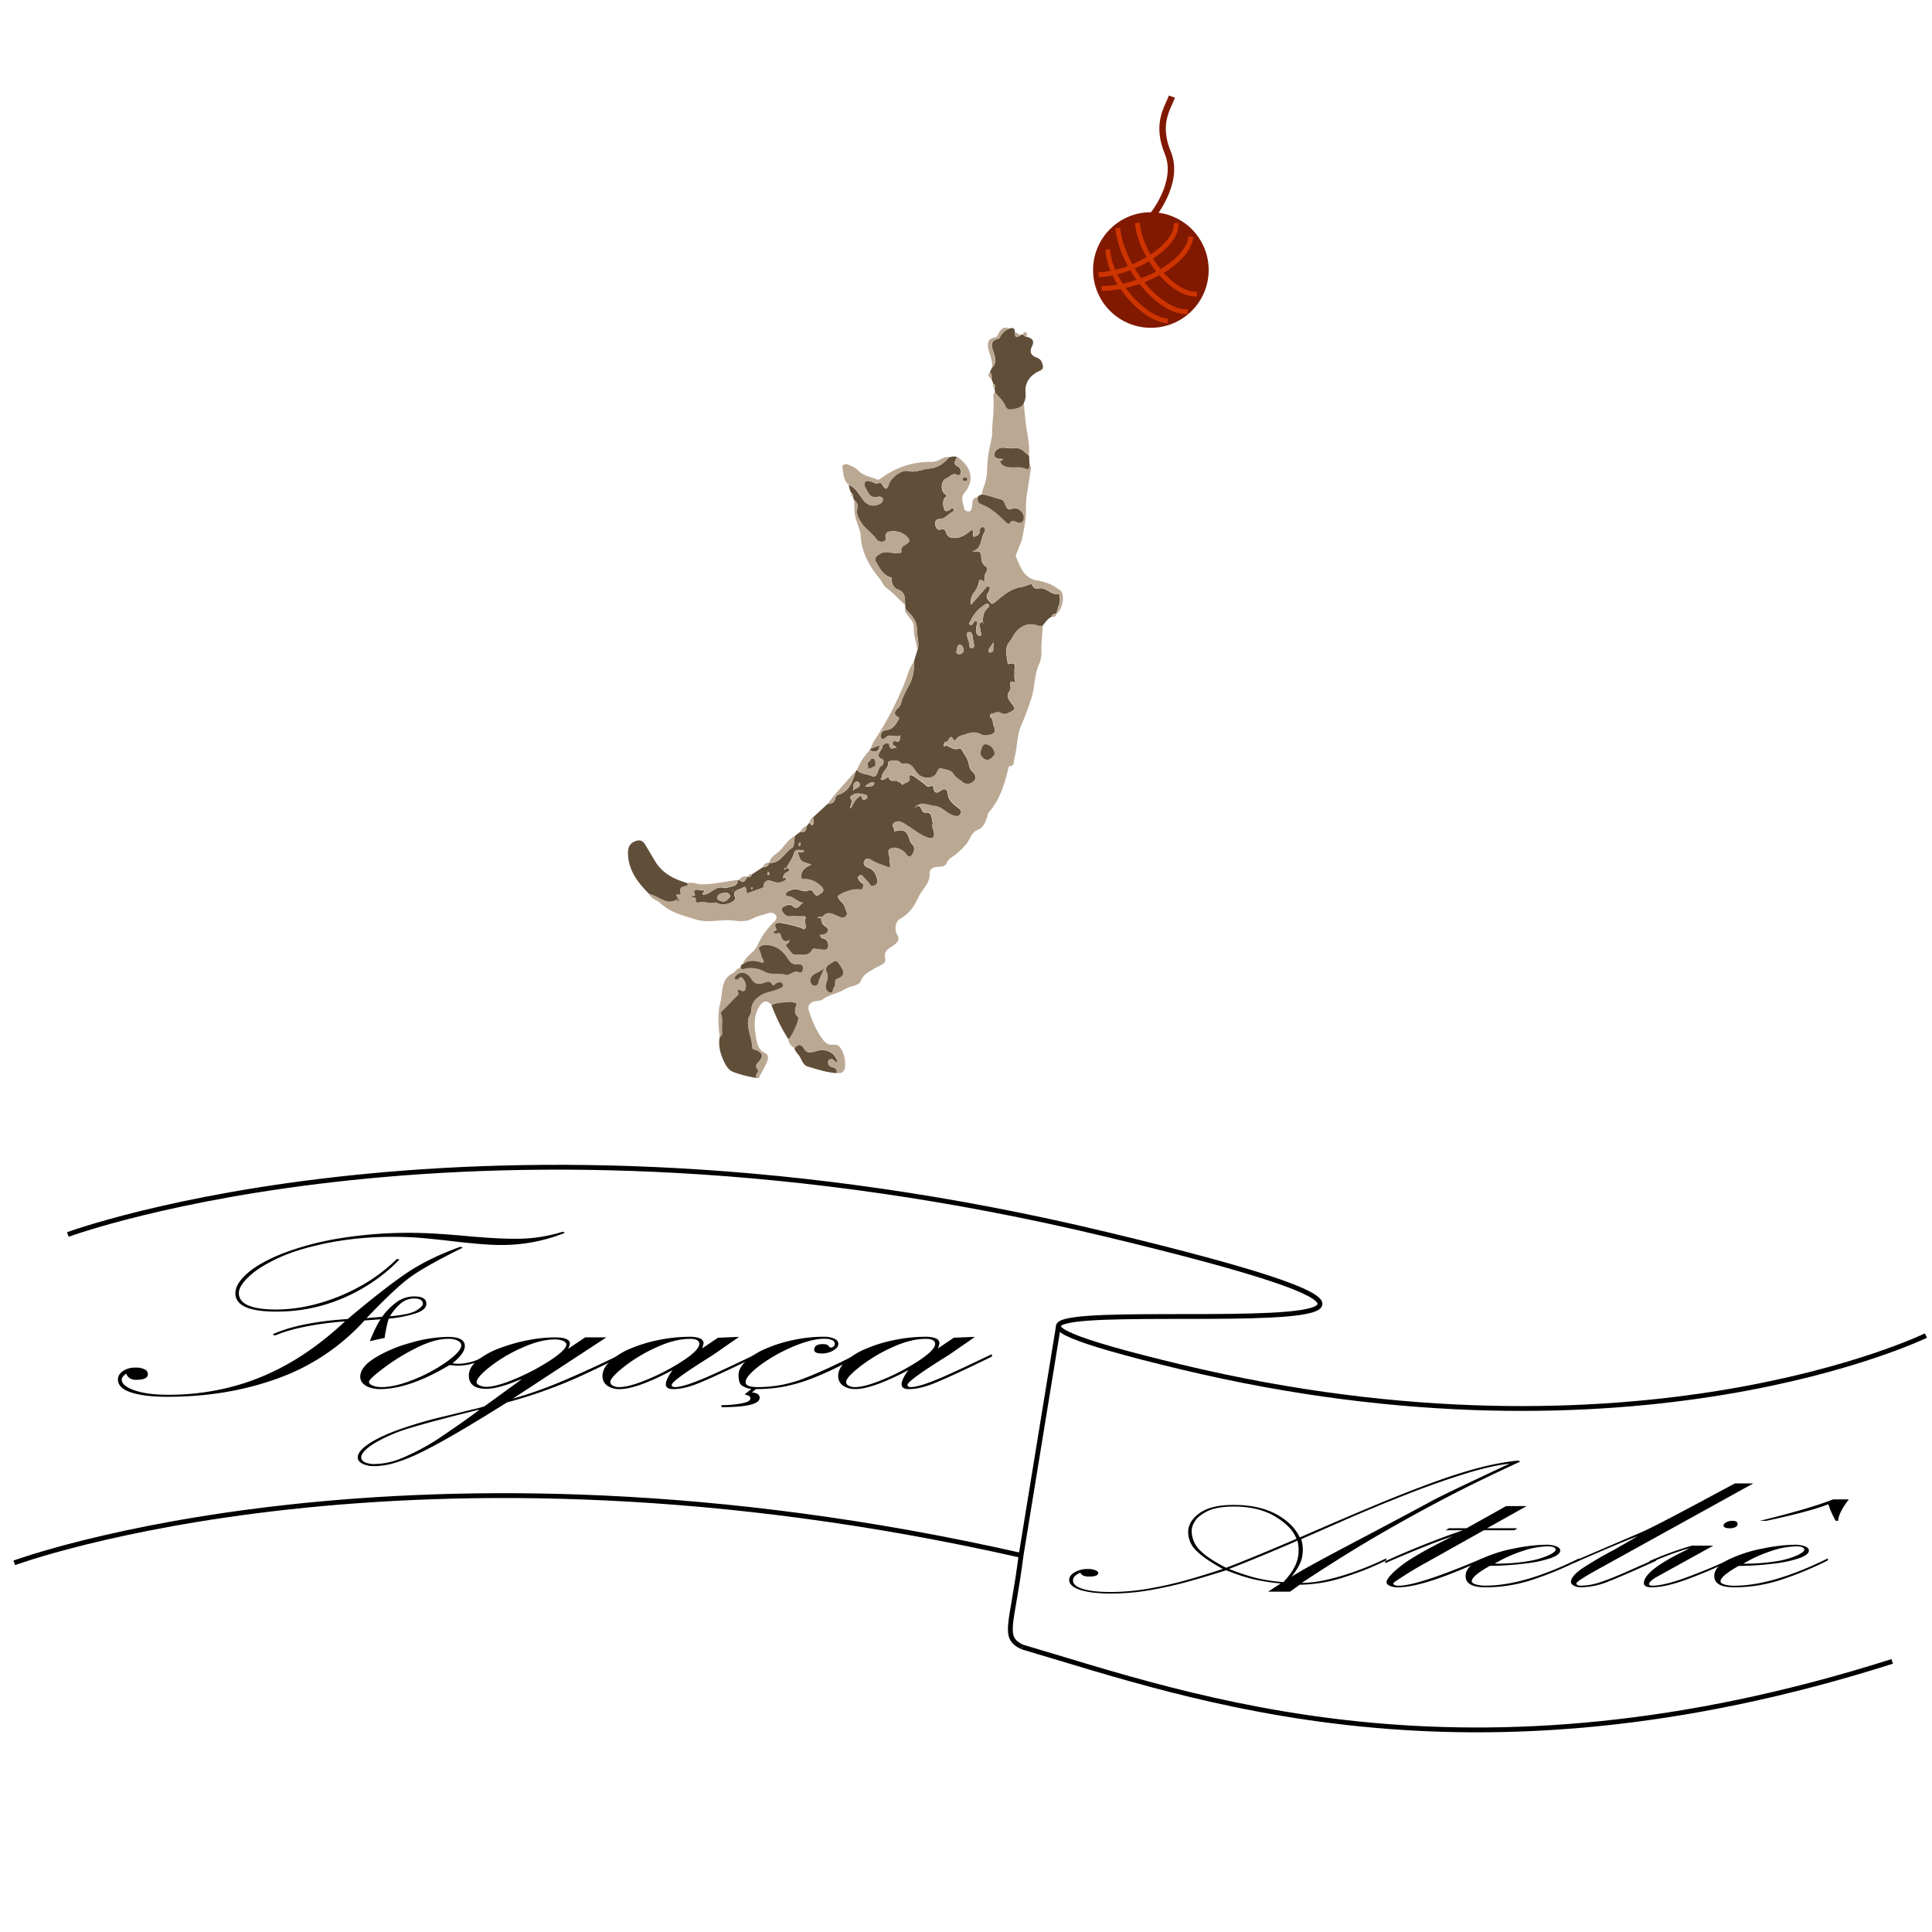 <svg id="Camada_1" data-name="Camada 1" xmlns="http://www.w3.org/2000/svg" viewBox="0 0 1200 1200"><defs><style>.cls-1{fill:#604e38;}.cls-2{fill:#bba893;}.cls-3{fill:#811900;}.cls-4,.cls-5,.cls-6{fill:none;stroke-miterlimit:10;}.cls-4{stroke:#000;}.cls-4,.cls-6{stroke-width:3px;}.cls-5{stroke:#811900;stroke-width:4px;}.cls-6{stroke:#ce3400;}</style></defs><path class="cls-1" d="M505,507.66l9-8.27c2.36-.21,4.42-.73,4.82-3.63a3.16,3.16,0,0,1,2.33-2.26c7.08-2.43,8.45-8.86,10.58-14.78a5.13,5.13,0,0,0,.53-.51c2.26,2.74,5.95,2.43,8.86,3.68,4.91,2.1,3.29-5.12,6.63-6.41.87-.34,1.54-3.33.6-3.73-6-2.51-.14-5.49-.28-8.14-.06-1.08,3.76-3.26,4.22-1.14.91,4.33,3,1.55,4.47,1.89-.42-1.42-2.54-.87-2.3-2.69.09-.75.67-1.72,1.2-1.5,4.44,1.85,2.7-2,3.66-3.47-3,1.93-6.7-1.54-9.32,1.55-.58.68-1.71,1.28-2.58.26s-.47-2,0-3.13c.8-1.72,2.69-1.82,3.88-2.05,3.72-.74,5.07-3.63,6.79-6.26.37-.55.63-1.37-.26-1.75-3.49-1.48-1.55-4.36-.43-5.2,2.35-1.76,2.24-4,3.13-6.21a81.87,81.87,0,0,1,3.77-7.7,25.47,25.47,0,0,0,3.25-15l2.25-7.33c1.5-4.29-.34-8.52-.28-12.6.08-6.35-3.75-9.37-7.15-13.17,0-.76-.11-1.52-.16-2.28-.33-3.82.55-8-4.7-9.75-2.2-.73-3.44-3.15-3.71-5.68,0-.53.05-1.08,0-1.62,0-.07-.36-.11-.55-.17-4.63-1.27-6.52-5.16-8.77-8.86-2-3.23-.37-4.22,2.22-5.81,3.73-2.28,7.37.17,11-.53.9-.17,2.32.46,2.09-.91-.48-2.9,1.68-3.52,3.34-4.67,1.27-.88,2.23-1.94,1-3.47-2.9-3.73-6.91-4.77-11.38-4.24a2.86,2.86,0,0,0-2.76,3.15c.07,1.23.63,2.66-1.16,3.08-1.58.36-3.51,0-4.28-1.16-2.63-4-7-6.39-9.51-10.42-1.82-2.87-3.52-5.66-2.48-9.33.59-2.09-.62-3.71-2.15-5l-.57-1.76a1.77,1.77,0,0,0-.82-2.22c-1.26-1.54-1.46-3.46-1.88-5.3,4.22,1.67,6.2,5.61,8.68,8.93s5.52,4.93,9.69,3.27c1.49-.59,2.94-1.41,2.81-3.2s-2.25-1.76-3-1.59c-5.26,1.2-6.13-2.91-8-6a2.57,2.57,0,0,1,0-3.08c.81-1.22,2-.72,3.06-.53,1.87.33,3.43,2,5.63,1,.83-.38,1.54.37,2,1.18,2.32,4.31,3.3,1.89,4.28-.85,1.4-3.89,8-8.69,11.51-7.75,4.71,1.25,8.8-1.12,13.22-1.48,5-.41,9.2-3,12.37-7.07,1.7-.18,3.41-.95,5.11,0-1.21,2.18-3,4.29.84,6a3.67,3.67,0,0,1,1.37,4c-.33.78-1.31,1.63-2,1.19-3.1-2-4.78,1.22-7,2-3.29,1.14-3.77,7.71-.79,9.66,2,1.33.37,1.65-.12,2.36-1.62,2.35-1,5.19-.24,7.22s3,.68,4.51-.52a.86.86,0,0,1,1.32.54,1.66,1.66,0,0,1-.59,1.44c-2.91,1.23-4.7,4.52-8.29,4.49-2,0-2.75,1.29-2.67,3,.1,2,1.51,4.28,3.2,3.62,3.17-1.23,3.25,1.23,3.95,2.59a4,4,0,0,0,3.76,2.48c4.19.44,7.25-1.39,10.28-3.73.53-.42,1.2-1.13,1.68-1,1.16.22.72,1.29.62,2.07-.31,2.51.86,2.18,2.4,1.31a2.87,2.87,0,0,0,1.78-3c-.07-1.28.83-2.73,2.27-2.23s1.24,2.18.53,3.27c-2.49,3.86-1.09,9.95-7.41,11.74,2.52.33,5.18-1.08,5.48,2.52.22,2.69.27,5.36,3.17,7,.83.47.87,2.2.15,3.14-1.41,1.81-1.24,3.91-1.3,6.59-1.7-1.73-3.08-2.47-3.52.29a14.36,14.36,0,0,1-2.91,6,9.76,9.76,0,0,0-1.86,7.62c3.32-3.77,6.26-7.1,9.19-10.45.47-.54,1-1.13,1.75-.87,1.15.42.61,1.4.42,2.14a6,6,0,0,1-.88,1.89c-2,2.74.56,4.59,1.76,6.14,1.06,1.36,2.68-.46,3.85-1.44,4.6-3.84,9.25-7.71,15.45-8.47,2.33-.29,5.91-2.64,6.44-1.32,1.34,3.37,3.7,2,5.53,2.14,4,.27,6.7,4.24,11,3.66.69-.09.44,1.09.56,1.74.71,3.76-1.43,6.93-2,10.41l0,0a2.37,2.37,0,0,0-3,1.84c-2.52,1.26-4,3.58-5.63,5.69a8,8,0,0,1-2.89,0c-4.64-1.79-8.38-.93-12.28,2.36-2.54,2.15-3.36,5.09-5.31,7.42-3.42,4.07-1.73,8.7-1.21,13.18,0,.38.1,1,.71.77,5.18-1.62,3.33,2.05,3.49,4.45s-.41,4.62.84,7c-3.61-.8-3.64-.8-3.31,2.5a3.42,3.42,0,0,1-.54,2.8c-2.37,2.63-.58,5.2.75,7,3.17,4.32,3.36,4.2-1.68,6.73a4.82,4.82,0,0,1-4.78-.17c-2.08-1.08-4,.57-6,.69a3,3,0,0,0-.42,1.81c2.15,1.33,1.47,3.76,2.31,5.57,1.58,3.36.75,5-2.9,5.7-1.7.33-3.55.5-5-.31-3.28-1.9-6.37-1.3-9.59-.11-2.13.79-4.63.82-5.94,3.21-.2.37-1.4.63-1.41.62-2.54-5.91-3.34,2.59-5.35.65-.34.74-1,1.51-.94,2.22.13,1.6,1.14.08,1.79.28,2.66.83,5,3.34,8.21,1.66.21-.11,1,.48,1.23.9,1.31,2.44,3.07,4.58,4,7.32.67,2,.57,4.37,2.38,6s3.19,4,1.49,5.85-4.59,3.2-7.48.92c-2-1.55-4.26-2.79-5.61-5-1.75-2.81-4.93-2.51-7.42-3.4-1.9-.67-2.41,2.13-3.45,3.54-2.32,3.15-8.17,2.77-10.91.08s-4-7.88-9.63-6.46c-.54.13-1.41-.79-2-1.33-1.38-1.19-7.19-.82-7.07.45.36,3.88-4,5.47-3.87,9.05,0,.35-1.2.76-.39,1.51.47.45,1,.19,1.55,0,1.15-.45,3-2,3.11-1.58.61,3.95,4,1.48,5.66,2.71,1,.76,2.93.82,2.4,2.88l-.28.21.25-.26c.78-2.52,6.42-1.35,4.55-6.12-.29-.74,1.8-.55,2.44-.16,2.24,1.39,4.34,3,6.46,4.58,1.46,1.08,2.45,3.11,4.91,1.65,1-.6,1.19.58,1.34,1.45.53,2.89,2,3.46,4.38,1.68s4.23-1.31,4.5,1.64c.38,4,2.92,6.22,5.76,8.32,1.54,1.14,3.32,2.49,2.16,4.36s-3.12,1.64-5.25.75c-3.92-1.62-6.76-5.43-11.29-5.7-3.95-.23-8.14-3.51-12.24,1.5,5-4.52,3.8,3,7,2.64,4.64-.48,3.55,3.94,4.66,6.44l0-.06c-1,2.18.47,4.08.67,6.12.3,3.07-1,4.09-3.86,3.08-5.16-1.8-9.26-5.43-13.83-8.22-2.38-1.44-4.33-2.67-6.75-1.26-2.81,1.64.45,3.62-.32,5.58,5.94-1.56,7.67-.65,9.42,4.51.39,1.13.51,2.24,1.63,3.24,2.56,2.29,1.16,5.54-.29,7.21-1.84,2.11-3.13-.82-4.4-2.09a4.77,4.77,0,0,0-.64-.55c-2.39-1.69-5.22-2.69-7.86-1.67s-.77,3.7-.77,5.64a26.6,26.6,0,0,0,.37,3.76c.25,1.76.24,2.79-2.13,1.84-3-1.18-6-2-8.85-3.67-1.41-.86-3.93-2.3-5.06.24-1,2.21.81,3.45,2.89,4.25,3.39,1.29,4.62,4.33,5.29,7.55.35,1.66-.64,2.85-2.27,3.52s-2.11-.32-2.89-1.45c-1.08-1.58-2.61-2.83-3.81-4.33-.8-1-1.61-1.1-2.5-.37a1.49,1.49,0,0,0-.18,2.24c.83,1.07,1.33,2.55,3.05,2.56l0-.06c-.35,1.41,0,3.89-1.85,3.71-4.48-.42-8.16.79-12.13,2.77-2.49,1.24-2.31,1.78-1.11,3.39s3.1,2.8,3.64,5.28c.37,1.69,2,3.25.62,5-1.59,2-3.75.76-5.41.06-3.2-1.35-6.18-3.26-9.18.37-.62.75-2.13-.5-3.34.95,1.1-.2,2.5-.55,2.47.26-.11,2.84,1.48,4.25,3.62,5.6,1.18.74.6,2.06,0,3-1,1.54-2.93,1.17-4.52,1.73.59.7,1,1.77,1.67,1.89,3.3.62,4,3.33,3.42,5.57-.72,2.57-3.55,1.29-5.56,1.31-1.48,0-3.51-1.13-4.35.42-2.4,4.43-6.69,2.56-10,3-2.7.33-4-3.38-6-5.19-1.41-1.29,2-1.79,1.91-4-2.6,1.62-4.3.41-5-1.82-.52-1.69-.53-3.16-2.91-2.1a2,2,0,0,1-1.78-.75c-.4-.88.43-1,1.17-1.18s.54-.75.29-1.23c-2.06-4.05,1.72-3.79,3.28-3.57a99.57,99.57,0,0,1,12.14,3c.87.24,1.62,1.42,2.6.5.66-.61.44-1.55.3-2.4-.18-1.09-.86-2.18-.26-3.28.94-1.74-.22-2.05-1.43-1.94-2.61.23-5.26-.24-7.75.05s-3.55-1.09-4.72-2.57c-.76-1-.84-2.46,0-3.11,1.73-1.27,4.66-2.06,5.89-.94,3.72,3.38,4.57-1.09,6.91-1.82-3.29-.27-5.29-2.77-8-3.78-1-.39-2.95.24-2.87-1.6.06-1.3,1.46-1.8,2.69-2.33a6.92,6.92,0,0,1,5.26-.46c1.85.62,3.9,1.42,5.76.61s2.89-.07,3.67,1.44c1.59,3.09,3.53.76,4.76,0,1.74-1.14,1.18-2.88-.34-4.22-2.93-2.59-6.2-4.46-10.22-4.31-2.11.09-2.2-.77-2-2.52.39-3.48,2.95-5,6.2-6.51-2-.69-3.41-1.11-4.77-1.62-2.5-.94-2.77-3.77-3.49-5.57s2.6.35,3.58-1c.11-.17.06-.45.1-.78-2.17.36-5.19-1.38-6.14,1.81-1,3.44-3.21,6.15-4.78,9.23-.52,0-1.11-.08-1.3.61a.38.38,0,0,0,.2.31c.71.09.8-.54,1.06-1,3.69.54,1.31,2.25.28,2.75a3.66,3.66,0,0,0-2.18,3.68c3.17-.84,1.39,1.21.76,1.6a9.43,9.43,0,0,1-3.83,1.14c-3.32.36-8.33-4.63-9.29,3,0,.14-.47.24-.73.34l-9.28,3.35c-1.11-1.47.07-5.46-3.09-3.4-1.66,1.09-6.95,1.34-4.21,6.1.12.21-.23.77-.46,1.1-1.82,2.57-7.4,3.93-10.44,2.43-.65-.33-1.15-.72-1.88-.48-3.26,1.07-6.5-1.11-9.81-.06-.62.2-2.43.07-2.12-1.28.62-2.64-2.3-1.34-2.69-2.65.36-.95,3.1.92,1.94-1.83-.87-2.06.49-2.43,2.19-2.2l3.9.53c.55,1.19-1.84,1.19-.81,2.46,4.8.17,7.61-5.71,12.87-4.18a3.94,3.94,0,0,0,2.45-.11c2.5-1,6.2-.51,6.42-4.68l.72-.17c2.95,2.83,3.91.22,5.05-1.86l.69-.14c1.25.49,1.81-.12,2-1.28l7-4.61c1.93,0,3.47-.54,3.93-2.68h0c7.1.64,9.29-6.48,14.25-9.3,1.48-.85,1.18-4.84,1.69-7.38l3.5-2.72c3.24,1,3.47-1.41,3.95-3.53l1.63-2.06c.75.32.64,1.76,1.72,1.5.76-.18.79-1.09.77-1.75A28.66,28.66,0,0,0,505,507.66ZM610.52,386.42l.21,1c.06-.1.18-.23.15-.29a7.58,7.58,0,0,0-.4-.68c0-3.4.35-6.61,3.25-9a1.39,1.39,0,0,0,.16-2.2c-.55-.48-1.25-.26-1.92.17a23.19,23.19,0,0,0-9.23,10.32c-.31.71-1.29,1.43-.37,2.18s1.46,0,2-.74,1.09-1.95,2.28-1.17c.86.57.17,1.53,0,2.32s-.31,1.66-.38,2.49c-.12,1.6,0,3.12,1.64,4,.31.18.94.32,1.09.16,1.28-1.34-.31-2.64-.15-3.83C609.15,389.58,606.56,386.78,610.52,386.42ZM528.14,502.26c1.85-2.26,2.35-4.93,4.42-6.41,1.06-.76,2.07-3,3.05.27.43,1.42,2,.5,2.73-.25.94-1,0-2.05-.86-2.26-2.76-.66-5.61-1.5-8.26.38-.66.47-1.62,1.09-.91,2C530,498,528,499.79,528.14,502.26Zm74.53-109.72c-1.51-.14-2.35.35-2.1,1.85a18.84,18.84,0,0,0,1.1,3.89c.64,1.63-.11,4.79,2.32,4.29,1.88-.39.69-3.46.42-5.28S604.37,393.62,602.67,392.54Zm-149,164.31a2.91,2.91,0,0,0-2.46-2.32c-2.22,0-4.81.3-5.67,2.61-.66,1.76,1.67,2.39,2.84,2.7C450.72,560.46,452.1,558.52,453.67,556.85ZM594.31,403.48c.31.68-1.27,2.32.82,2.74a2.72,2.72,0,0,0,3.35-1.84c.29-1.41-.53-3.32-1.7-3.78C595.07,399.93,594.56,401.65,594.31,403.48ZM529.82,491c1.92-1.78,4.29-1.59,4.23-3.93a1.83,1.83,0,0,0-2.07-1.58C529.73,486.11,530.13,488.15,529.82,491Zm87.26-92.11c-.92,1.37-1.74,2.64-2.59,3.89-.4.58-.81,1.17-.48,1.91s.93.6,1.45.51a1.58,1.58,0,0,0,1.48-1.7C616.94,402,617,400.5,617.08,398.88Zm-79.85,89.69c2.8-.37,4.79.53,5.74-1.72a1.34,1.34,0,0,0-.25-1C540.85,485.75,539.35,486.53,537.23,488.57Zm-39.88,35.82c-.05-.27-.06-.93-.19-.95-.64-.12-1,.38-1.1.92-.07.32,0,.95.23,1C497,525.67,497.12,525,497.35,524.39Zm-19.3,18.82c-.28-.76-.31-1.23-.56-1.47-.58-.53-.64.17-.71.46-.11.45-.52,1.06.19,1.31C477.26,543.61,477.7,543.32,478.05,543.21Zm-10.56,8.87-.11-.86a4.27,4.27,0,0,0-.95.24,1,1,0,0,0,.09.65A4,4,0,0,0,467.49,552.08ZM455.2,553l.13-.34h-.52c0,.12,0,.26.08.33S455.09,553,455.2,553Z"/><path class="cls-2" d="M458.46,546.54c-.22,4.17-3.92,3.64-6.42,4.68a3.94,3.94,0,0,1-2.45.11c-5.26-1.53-8.07,4.35-12.87,4.18-1-1.27,1.36-1.27.81-2.46l-3.9-.53c-1.7-.23-3.06.14-2.19,2.2,1.16,2.75-1.58.88-1.94,1.83.39,1.31,3.31,0,2.69,2.65-.31,1.35,1.5,1.48,2.12,1.28,3.31-1.05,6.55,1.13,9.81.06.73-.24,1.23.15,1.88.48,3,1.5,8.62.14,10.44-2.43.23-.33.58-.89.46-1.1-2.74-4.76,2.55-5,4.21-6.1,3.16-2.06,2,1.93,3.09,3.4l9.28-3.35c.26-.1.71-.2.73-.34,1-7.67,6-2.68,9.29-3a9.43,9.43,0,0,0,3.83-1.14c.63-.39,2.41-2.44-.76-1.6a3.66,3.66,0,0,1,2.18-3.68c1-.5,3.41-2.21-.28-2.75l0,.05c1.57-3.08,3.75-5.79,4.78-9.23.95-3.19,4-1.45,6.14-1.81,0,.33,0,.61-.1.78-1,1.39-4.25-.64-3.58,1s1,4.63,3.49,5.57c1.36.51,2.75.93,4.77,1.62-3.25,1.55-5.81,3-6.2,6.51-.19,1.75-.1,2.61,2,2.52,4-.15,7.29,1.72,10.22,4.31,1.52,1.34,2.08,3.08.34,4.22-1.23.81-3.17,3.14-4.76,0-.78-1.51-1.7-2.3-3.67-1.44s-3.91,0-5.76-.61a6.92,6.92,0,0,0-5.26.46c-1.23.53-2.63,1-2.69,2.33-.08,1.84,1.83,1.21,2.87,1.6,2.7,1,4.7,3.51,8,3.78-2.34.73-3.19,5.2-6.91,1.82-1.23-1.12-4.16-.33-5.89.94-.88.65-.8,2.15,0,3.11,1.17,1.48,2.12,2.87,4.72,2.57s5.14.18,7.75-.05c1.21-.11,2.37.2,1.43,1.94-.6,1.1.08,2.19.26,3.28.14.85.36,1.79-.3,2.4-1,.92-1.73-.26-2.6-.5a99.57,99.57,0,0,0-12.14-3c-1.56-.22-5.34-.48-3.28,3.57.25.48.59,1.07-.29,1.23s-1.57.3-1.17,1.18a2,2,0,0,0,1.78.75c2.38-1.06,2.39.41,2.91,2.1.7,2.23,2.4,3.44,5,1.82.08,2.25-3.32,2.75-1.91,4,2,1.81,3.26,5.52,6,5.19,3.32-.4,7.61,1.47,10-3,.84-1.55,2.87-.4,4.35-.42,2,0,4.84,1.26,5.56-1.31.62-2.24-.12-5-3.42-5.57-.63-.12-1.08-1.19-1.67-1.89,1.59-.56,3.48-.19,4.52-1.73.63-.95,1.21-2.27,0-3-2.14-1.35-3.73-2.76-3.62-5.6,0-.81-1.37-.46-2.47-.26,1.21-1.45,2.72-.2,3.34-.95,3-3.63,6-1.72,9.18-.37,1.66.7,3.82,1.95,5.41-.06,1.36-1.71-.25-3.27-.62-5-.54-2.48-2.37-3.58-3.64-5.28s-1.38-2.15,1.11-3.39c4-2,7.65-3.19,12.13-2.77,1.86.18,1.5-2.3,1.85-3.71l.46-.24c-.08,0-.19,0-.24,0a1.19,1.19,0,0,0-.18.29c-1.72,0-2.22-1.49-3.05-2.56a1.49,1.49,0,0,1,.18-2.24c.89-.73,1.7-.64,2.5.37,1.2,1.5,2.73,2.75,3.81,4.33.78,1.13,1.24,2.13,2.89,1.45s2.62-1.86,2.27-3.52c-.67-3.22-1.9-6.26-5.29-7.55-2.08-.8-3.88-2-2.89-4.25,1.13-2.54,3.65-1.1,5.06-.24,2.81,1.7,5.89,2.49,8.85,3.67,2.37,1,2.38-.08,2.13-1.84a26.6,26.6,0,0,1-.37-3.76c0-1.94-2-4.58.77-5.64s5.47,0,7.86,1.67a4.77,4.77,0,0,1,.64.55c1.27,1.27,2.56,4.2,4.4,2.09,1.45-1.67,2.85-4.92.29-7.21-1.12-1-1.24-2.11-1.63-3.24-1.75-5.16-3.48-6.07-9.42-4.51.77-2-2.49-3.94.32-5.58,2.42-1.41,4.37-.18,6.75,1.26,4.57,2.79,8.67,6.42,13.83,8.22,2.91,1,4.16,0,3.86-3.08-.2-2-1.69-3.94-.67-6.12l.28-.25-.25.31c-1.11-2.5,0-6.92-4.66-6.44-3.23.33-2-7.16-7-2.64,4.1-5,8.29-1.73,12.24-1.5,4.53.27,7.37,4.08,11.29,5.7,2.13.89,4.17,1,5.25-.75s-.62-3.22-2.16-4.36c-2.84-2.1-5.38-4.32-5.76-8.32-.27-2.95-2.23-3.31-4.5-1.64s-3.85,1.21-4.38-1.68c-.15-.87-.32-2.05-1.34-1.45-2.46,1.46-3.45-.57-4.91-1.65-2.12-1.57-4.22-3.19-6.46-4.58-.64-.39-2.73-.58-2.44.16,1.87,4.77-3.77,3.6-4.55,6.12l0,.05c.53-2.06-1.39-2.12-2.4-2.88-1.66-1.23-5,1.24-5.66-2.71-.07-.44-2,1.13-3.11,1.58-.54.21-1.08.47-1.55,0-.81-.75.4-1.16.39-1.51-.08-3.58,4.23-5.17,3.87-9.05-.12-1.27,5.69-1.64,7.07-.45.62.54,1.49,1.46,2,1.33,5.64-1.42,6.9,3.77,9.63,6.46s8.59,3.07,10.91-.08c1-1.41,1.55-4.21,3.45-3.54,2.49.89,5.67.59,7.42,3.4,1.35,2.16,3.64,3.4,5.61,5,2.89,2.28,5.68,1,7.48-.92s.23-4.27-1.49-5.85-1.71-4-2.38-6c-.91-2.74-2.67-4.88-4-7.32-.23-.42-1-1-1.23-.9-3.2,1.68-5.55-.83-8.21-1.66-.65-.2-1.66,1.32-1.79-.28-.06-.71.6-1.48.94-2.22,2,1.94,2.81-6.56,5.35-.65,0,0,1.21-.25,1.41-.62,1.31-2.39,3.81-2.42,5.94-3.21,3.22-1.19,6.31-1.79,9.59.11,1.41.81,3.26.64,5,.31,3.65-.7,4.48-2.34,2.9-5.7-.84-1.81-.16-4.24-2.31-5.57a3,3,0,0,1,.42-1.81c2-.12,3.89-1.77,6-.69a4.82,4.82,0,0,0,4.78.17c5-2.53,4.85-2.41,1.68-6.73-1.33-1.81-3.12-4.38-.75-7a3.42,3.42,0,0,0,.54-2.8c-.33-3.3-.3-3.3,3.31-2.5-1.25-2.34-.69-4.67-.84-7s1.69-6.07-3.49-4.45c-.61.19-.67-.39-.71-.77-.52-4.48-2.21-9.11,1.21-13.18,2-2.33,2.77-5.27,5.31-7.42,3.9-3.29,7.64-4.15,12.28-2.36a8,8,0,0,0,2.89,0c-.13,5.44-1,10.84-.83,16.31a18,18,0,0,1-1.48,7.82c-2.35,5.1-2.58,10.6-3.52,15.93a35.37,35.37,0,0,1-1.42,5.58,149.83,149.83,0,0,1-5.72,15.43c-3.16,6.7-2.75,14.36-4.68,21.43-.5,1.82.47,4.79-3.13,4.82-.32,0-.7,1.7-.93,2.64-2.3,9.44-5.18,18.59-11.81,26.09-.68.78-.76,2.07-1.13,3.12-1.09,3.17-2.14,6.3-5.73,7.7-4.2,1.63-4.75,6.36-7.5,9.31a50.7,50.7,0,0,1-6.64,6.31c-2,1.48-4.2,2.51-5.28,5.17-1,2.41-3.93,2-6,2.23-2.88.34-4.56,1.51-4.46,4.4.16,5-3.27,8.33-5.67,12.13-.07.11-.24.17-.3.29-2.85,6.08-5.72,11.77-12.26,15.34-2.72,1.48-4.2,6.3-1.59,10.58,1.47,2.39-.59,4.62-2.6,6-3,2.06-6.33,3.2-5.12,8.41.71,3.11-3.72,4.12-6.06,5.58-3.52,2.18-7.22,3.45-9.07,8-1.36,3.36-6.35,3-9.4,4.94-4.52,2.91-10.16,3.41-14.51,6.78-.89.68-2.36.69-3.59.83-4.09.46-6,2.67-4.7,6.5,2.14,6.38,4.72,12.63,9,18a6.41,6.41,0,0,0,5.87,2.69c3.07-.38,4.36,1.09,5.66,3.75a19.23,19.23,0,0,1,1.9,8.51c0,3.12-1,6-5.23,5.28.13-1.64,0-3-2.06-3.49-1.56-.38-3.29-1.05-3.3-3.17a2.08,2.08,0,0,1,1.17-2.08c1.85-.68,2.67,1.1,3.93,1.82.17.1.49-.06.75-.11-1.62-5.78-7.11-8.33-12.69-6.8-2.34.65-6,2.2-7.82-1-2.15-3.72-4-3.26-6.28-.43-1.76-1.63-3.8-3.07-3.73-5.86,1.84-1,6.74-11.61,6.14-13.36-.05-.13,0-.33-.09-.4-3-2.59-1.79-5.61-.78-8.51-1.58-.32-3.08-1-4.51-.86-3.77.35-7.65.28-11.22,1.92-2.93-3-5.35-2.74-7.72,1.17-3.36,5.55-3.13,11.83-2.13,17.85.7,4.15,1.14,8.94,6.14,11.1a3.24,3.24,0,0,1,1.36,3.73c-1.14,4.18-3.84,7.63-5.52,11.56-.06.14-.77,0-1.17,0-1.88-2,1.68-3.89.48-5.2-2.2-2.43-.54-3.6.81-5.2,2.68-3.18,2.27-4.81-1.45-6.84-1-.54-2.76-.25-2.82-2-.21-5.85-3.45-11.24-2.41-17.39.32-1.88,1.71-3.11,1.74-5,.08-4.74,2.7-7.88,6.7-10.14,3.36-1.89,7.3-2,10.69-3.72,1.12-.57,3.18-1,2.38-2.75-.73-1.58-2.45-1.45-4.07-.64-.8.4-1.72,2.32-2.68.62-1.48-2.62-3.48-1.32-5.07-.79-3.53,1.17-6,.5-8-2.8-2.44-4-6.8-4.61-9.24-1.71-.52.62-1.36,1.3-.52,2.13a1.33,1.33,0,0,0,1.91-.17c2-2.29,2.89-.07,3.7,1.1a6.14,6.14,0,0,1,.57,5.59c-.71,1.87-2.29.57-3.61.15a.84.84,0,0,0-.89,1.34c.82,1.18.11,1.68-.61,2.41-2.92,3-5.74,6-8.73,8.9-.76.73-1.56,1.16-1.1,2.35,1.34,3.51.17,7.18.62,10.77.15,1.21.12,2.91-1.56,3.59-.94-7.12-1.43-14.29.33-21.29.95-3.77.83-7.64,2-11.42a10.2,10.2,0,0,1,5.52-6.78c1.87-.92,2.68-3.31,5-3.48.53.41.93.85,1.81.64a18.18,18.18,0,0,1,13.26,1.6c4.35,2.5,9,.38,13.27,2.06.89.35,2.33-.73,3.52-1.14s2.28-1.26,3.12-1c1.95.66,3.44,1.33,3.83-1.58s-2.17-3.09-3.55-2.95c-3.3.35-4.56-1.54-6.06-3.84-3.19-4.91-7.58-8-13.72-8.06-2.16,0-4.8,1-3.71,3s1.09,3.89,2.08,5.58c1.71,2.91-.4,2.51-1.83,2-3.75-1.25-7.21-1-10.46,1.29,1.58-5.06,7.12-7.08,9.1-11.78a45.27,45.27,0,0,1,10.21-14.4c.88-.87,2.33-2.38,1.09-4.09s-3.11-1.87-4.93-1.24c-3.12,1.09-6.42,1.6-9.4,3.23-3.84,2.11-8.07,1.76-12.28,1.27-7.72-.9-15.44,1.81-23.28-.71s-15.5-4.15-21.72-10c-2.2-2.06-5.78-2.66-7.13-5.93.54.14,1.08.26,1.6.43,5.11,1.61,9.53,6.62,15.65,3.13.31.61.78,1.23,1.38.54.34-.4-.33-.8-.78-1,1-.7-3.06-3.11,1-2.83,1.17.09.85-.85.7-1.45-.66-2.69,1.19-3.37,3.13-3.67,1.29-.2,1.75-.55,1.26-1.79,3.08-.68,6,.78,9.06.77C443.67,549.29,451,547.3,458.46,546.54Zm54.93,63.53c-.15.72-.19,1-.26,1.27-.6,2.23.34,4.31,2.14,5,2.43.89,1.84-2.08,2.81-3.14,1.42-1.57-.36-4.45,1.88-5.23,5-1.72,4.52-4.43,2.07-8-1-1.51-2.15-3.92-3.93-2.79-2.17,1.39-6.12,2.9-4.68,6.32A7.54,7.54,0,0,1,513.39,610.07Zm104.4-141.6a6.49,6.49,0,0,0-5.06-6.14c-2.58-.6-3.08,3-3.63,4.36-.85,2.12,1.6,4.8,3.67,5.21C614.5,472.25,616.65,470.36,617.79,468.47Zm-106,132.91c-2,2.35-5.24,2.71-7.25,4.86a3.87,3.87,0,0,0-.06,5.34c1,1.2,3.52.66,3.83-.94C508.89,607.32,510.91,604.6,511.74,601.38Z"/><path class="cls-2" d="M656.33,381.11c.57-3.48,2.71-6.65,2-10.41-.12-.65.13-1.83-.56-1.74-4.28.58-7-3.39-11-3.66-1.83-.12-4.19,1.23-5.53-2.14-.53-1.32-4.11,1-6.44,1.32-6.2.76-10.85,4.63-15.45,8.47-1.17,1-2.79,2.8-3.85,1.44-1.2-1.55-3.72-3.4-1.76-6.14a6,6,0,0,0,.88-1.89c.19-.74.73-1.72-.42-2.14-.74-.26-1.28.33-1.75.87-2.93,3.35-5.87,6.68-9.19,10.45a9.76,9.76,0,0,1,1.86-7.62,14.36,14.36,0,0,0,2.91-6c.44-2.76,1.82-2,3.52-.29.06-2.68-.11-4.78,1.3-6.59.72-.94.68-2.67-.15-3.14-2.9-1.62-3-4.29-3.17-7-.3-3.6-3-2.19-5.48-2.52,6.32-1.79,4.92-7.88,7.41-11.74.71-1.09.92-2.77-.53-3.27s-2.34.95-2.27,2.23a2.87,2.87,0,0,1-1.78,3c-1.54.87-2.71,1.2-2.4-1.31.1-.78.54-1.85-.62-2.07-.48-.1-1.15.61-1.68,1-3,2.34-6.09,4.17-10.28,3.73a4,4,0,0,1-3.76-2.48c-.7-1.36-.78-3.82-3.95-2.59-1.69.66-3.1-1.6-3.2-3.62-.08-1.73.65-3,2.67-3,3.59,0,5.38-3.26,8.29-4.49a1.66,1.66,0,0,0,.59-1.44.86.86,0,0,0-1.32-.54c-1.49,1.2-3.68,2.63-4.51.52s-1.38-4.87.24-7.22c.49-.71,2.15-1,.12-2.36-3-1.95-2.5-8.52.79-9.66,2.19-.76,3.87-4,7-2,.67.44,1.65-.41,2-1.19a3.67,3.67,0,0,0-1.37-4c-3.85-1.7-2.05-3.81-.84-6,8.35,5.56,11.19,14.55,4.31,22.22-2.48,2.76-.67,6.79,0,10.18.14.67,1.86,1.46,2.81,1.41,1.5-.07,1.62-1.62,1.9-2.87.54-2.4-.34-5.71,3.68-6-.47,2.26.28,3.58,2.61,4.42,6,2.16,10.32,6.67,14.81,10.88,1,.94,1.55,1.72,2.49.44,1.41-1.92,2.71-1.06,4.35-.37,2.56,1.08,4.14-.1,4.28-2.8.18-3.41-4-6.84-7.06-5.52-2.77,1.17-3.51-.19-4.37-2.15-.64-1.47-.78-3.21-2.94-3.69-3.94-.89-7.64-2.75-11.75-3.06.58-3.14,2.11-6.63,2.45-8.28,1-5,.68-3.23,1-9.27a70,70,0,0,1,1.91-13.41l1-5c.17-.82-.06-2.31.18-5.61.46-6.39,1.24-12.78.65-19.22a3.09,3.09,0,0,1,1-2.66c2.12,2.63,4.94,5,6.18,8,1.15,2.79,2.64,2.85,4.74,2.46,2.7-.5,5.5-1,6.94-3.83.53,4.36.83,8.74,1.36,13.11.8,6.53,2.6,13,1.86,19.69-2.62-1.61-4.39-4.75-7.94-4.67a37.36,37.36,0,0,1-7.38-.28c-2.75-.5-5.82,1.07-6.25,3.75s2.49,3.06,4.81,3.08c.16,0,.32.34.48.53-.29.79-2.05.17-1.62,1.31a4.7,4.7,0,0,0,2.9,2.77c4.31,1.68,9-.36,13.31,1.69,1.69.81,1.63-1.34,2-2.42,1.88,1.52.67,3.41.48,5.07-.86,7.36-2.71,14.72-2.58,22,.12,6.53-1.17,12.81-2.37,18.6-.51,2.48-1.85,4.79-2,5.62-.25,1.21-2.27,4.84-1.87,5.75,1.46,3.32,2.76,6.82,4.83,9.74a12.49,12.49,0,0,0,8.07,5c5,.86,9.65,2.37,13.64,5.6.42.35,1,.5,1.38.9C661.56,370.21,659.91,378.6,656.33,381.11ZM599.09,298.7c.67.07,1.44.28,1.69-.62a1.14,1.14,0,0,0-.95-1.52,1.44,1.44,0,0,0-1.72.82C597.66,298.31,598.37,298.53,599.09,298.7Z"/><path class="cls-1" d="M447,644.17c1.68-.68,1.71-2.38,1.56-3.59-.45-3.59.72-7.26-.62-10.77-.46-1.19.34-1.62,1.1-2.35,3-2.88,5.81-5.94,8.73-8.9.72-.73,1.43-1.23.61-2.41a.84.84,0,0,1,.89-1.34c1.32.42,2.9,1.72,3.61-.15a6.14,6.14,0,0,0-.57-5.59c-.81-1.17-1.67-3.39-3.7-1.1a1.33,1.33,0,0,1-1.91.17c-.84-.83,0-1.51.52-2.13,2.44-2.9,6.8-2.26,9.24,1.71,2,3.3,4.46,4,8,2.8,1.59-.53,3.59-1.83,5.07.79,1,1.7,1.88-.22,2.68-.62,1.62-.81,3.34-.94,4.07.64.8,1.74-1.26,2.18-2.38,2.75-3.39,1.71-7.33,1.83-10.69,3.72-4,2.26-6.62,5.4-6.7,10.14,0,1.9-1.42,3.13-1.74,5-1,6.15,2.2,11.54,2.41,17.39.06,1.8,1.81,1.51,2.82,2,3.72,2,4.13,3.66,1.45,6.84-1.35,1.6-3,2.77-.81,5.2,1.2,1.31-2.36,3.2-.48,5.2A74.75,74.75,0,0,1,455.9,666c-2.79-.92-4.28-3-5.54-5.34C447.62,655.47,446,650.09,447,644.17Z"/><path class="cls-1" d="M635.92,250.28c-1.44,2.85-4.24,3.33-6.94,3.83-2.1.39-3.59.33-4.74-2.46-1.24-3-4.06-5.36-6.18-8-.14-1-.27-1.94-.41-2.9.87-1.06.58-1.79-.64-2.26-.42-1.17-.85-2.33-1.28-3.5a3.21,3.21,0,0,0-.88-3.73l1.26-2.88c3-2.53,2.19-5.61,1.3-8.73-1-3.67-3.55-7.81,2.81-9.28.34-.07.67-.53.84-.89a11.18,11.18,0,0,1,5.81-5.4c2-.69,3.41-.46,3.45,2.08s.54,4.45,3.46,2l1.44-.46a4.28,4.28,0,0,0,2.41,1.47c3.9,1,5,2.8,3.27,6.17s-.12,5.67,2.74,6.65,3.6,2.73,4.08,5.1c.58,2.84-2,3.11-3.53,4-5.14,2.94-7.72,7.12-7.19,13.11A11.06,11.06,0,0,1,635.92,250.28Z"/><path class="cls-1" d="M420.35,558.75c-6.12,3.48-10.54-1.53-15.65-3.14-.52-.17-1.06-.29-1.6-.43-6.88-6.94-12.72-14.38-13.06-24.83-.15-4.33,1.4-6.92,5.11-8.08,2.7-.85,4.31.23,5.58,2.32,2,3.34,4,6.71,6,10.08,4.58,7.81,12,11.49,20.25,13.87.49,1.24,0,1.59-1.26,1.79-1.94.3-3.79,1-3.13,3.67.15.6.47,1.54-.7,1.45-4-.28,0,2.13-1,2.83C420.75,558.44,420.56,558.6,420.35,558.75Z"/><path class="cls-2" d="M530.49,310.41c1.53,1.34,2.74,3,2.15,5-1,3.67.66,6.46,2.48,9.33,2.55,4,6.88,6.42,9.51,10.42.77,1.18,2.7,1.52,4.28,1.16,1.79-.42,1.23-1.85,1.16-3.08a2.86,2.86,0,0,1,2.76-3.15c4.47-.53,8.48.51,11.38,4.24,1.19,1.53.23,2.59-1,3.47-1.66,1.15-3.82,1.77-3.34,4.67.23,1.37-1.19.74-2.09.91-3.63.7-7.27-1.75-11,.53-2.59,1.59-4.18,2.58-2.22,5.81,2.25,3.7,4.14,7.59,8.77,8.86.19.06.54.1.55.17,0,.54-.08,1.09,0,1.62.27,2.53,1.51,4.95,3.71,5.68,5.25,1.73,4.37,5.93,4.7,9.75-4.05-3.48-7.48-7.65-11.86-10.76-1.85-1.32-2.37-3.59-3.8-5.31-6.38-7.69-11.4-16.18-12-26.6-.29-4.89-3.19-9.14-3.69-14.07C530.55,316.2,530.69,313.3,530.49,310.41Z"/><path class="cls-2" d="M589.51,284c-3.17,4-7.33,6.66-12.37,7.07-4.42.36-8.51,2.73-13.22,1.48-3.54-.94-10.11,3.86-11.51,7.75-1,2.74-2,5.16-4.28.85-.44-.81-1.15-1.56-2-1.18-2.2,1-3.76-.7-5.63-1-1.08-.19-2.25-.69-3.06.53a2.57,2.57,0,0,0,0,3.08c1.84,3.13,2.71,7.24,8,6,.74-.17,2.86-.12,3,1.59s-1.32,2.61-2.81,3.2c-4.17,1.66-7.1.18-9.69-3.27s-4.46-7.26-8.68-8.93c-3.57-2.7-3.22-7-4-10.67-.4-2,1.9-2.68,3.65-1.9,2.16.95,4.56,1.94,6.11,3.62,3.21,3.47,7.68,3.8,11.59,5.52,1.09.48,1.89-.16,2.68-.74,9.26-6.66,19.52-10.27,31-10.1a11.49,11.49,0,0,0,5.24-1.31C585.41,284.65,587.27,283.56,589.51,284Z"/><path class="cls-2" d="M567.56,411.23a25.47,25.47,0,0,1-3.25,15,81.87,81.87,0,0,0-3.77,7.7c-.89,2.21-.78,4.45-3.13,6.21-1.12.84-3.06,3.72.43,5.2.89.38.63,1.2.26,1.75-1.72,2.63-3.07,5.52-6.79,6.26-1.19.23-3.08.33-3.88,2.05-.52,1.11-.87,2.16,0,3.13s2,.42,2.58-.26c2.62-3.09,6.35.38,9.32-1.55-1,1.45.78,5.32-3.66,3.47-.53-.22-1.11.75-1.2,1.5-.24,1.82,1.88,1.27,2.3,2.69-1.52-.34-3.56,2.44-4.47-1.89-.46-2.12-4.28.06-4.22,1.14.14,2.65-5.72,5.63.28,8.14.94.4.27,3.39-.6,3.73-3.34,1.29-1.72,8.51-6.63,6.41-2.91-1.25-6.6-.94-8.86-3.68a36,36,0,0,1,8-12.27c2.84,1.12,5.42,1.66,6.17-2.9l-5.63,2.1c1.09-4.33,4.07-7.66,6.24-11.38a220.12,220.12,0,0,0,15-30C563.69,419.51,564.66,414.94,567.56,411.23Zm-28.2,65.93c1.06.38,1.82-.37,2.72-.67,1.44-.48,2-1.18,1.56-2.76-.24-.91,0-1.91-1.13-2.41-1.85-.8-1.73,1.34-2.77,1.82-1.87.85-.06,2.51-.6,3.71a4.07,4.07,0,0,0-.56.38C538.87,477.82,539.11,477.47,539.36,477.16Z"/><path class="cls-1" d="M461.44,598.84c3.25-2.34,6.71-2.54,10.46-1.29,1.43.48,3.54.88,1.83-2-1-1.69-1-3.71-2.08-5.58s1.55-3,3.71-3c6.14,0,10.53,3.15,13.72,8.06,1.5,2.3,2.76,4.19,6.06,3.84,1.38-.14,3.93,0,3.55,2.95s-1.88,2.24-3.83,1.58c-.84-.28-2.07.61-3.12,1s-2.63,1.49-3.52,1.14c-4.27-1.68-8.92.44-13.27-2.06a18.18,18.18,0,0,0-13.26-1.6c-.88.21-1.28-.23-1.81-.64C460.15,600.25,460.16,599.13,461.44,598.84Z"/><path class="cls-1" d="M493.38,651.3c2.3-2.83,4.13-3.29,6.28.43,1.86,3.21,5.48,1.66,7.82,1,5.58-1.53,11.07,1,12.69,6.8-.26.05-.58.21-.75.11-1.26-.72-2.08-2.5-3.93-1.82a2.08,2.08,0,0,0-1.17,2.08c0,2.12,1.74,2.79,3.3,3.17,2.06.52,2.19,1.85,2.06,3.49-6.2-.4-12.06-2.39-17.94-4.1-3.61-1.06-3.87-5.57-6.4-8A14.35,14.35,0,0,1,493.38,651.3Z"/><path class="cls-1" d="M479.19,624.23c3.57-1.64,7.45-1.57,11.22-1.92,1.43-.13,2.93.54,4.51.86-1,2.9-2.25,5.92.78,8.51.09.07,0,.27.09.4.6,1.75-4.3,12.41-6.14,13.36A109.73,109.73,0,0,1,479.19,624.23Z"/><path class="cls-1" d="M609.76,307.08c4.11.31,7.81,2.17,11.75,3.06,2.16.48,2.3,2.22,2.94,3.69.86,2,1.6,3.32,4.37,2.15,3.1-1.32,7.24,2.11,7.06,5.52-.14,2.7-1.72,3.88-4.28,2.8-1.64-.69-2.94-1.55-4.35.37-.94,1.28-1.48.5-2.49-.44-4.49-4.21-8.85-8.72-14.81-10.88-2.33-.84-3.08-2.16-2.61-4.42C607.51,307.48,609,307.76,609.76,307.08Z"/><path class="cls-1" d="M639.49,288.84c-.41,1.08-.35,3.23-2,2.42-4.31-2.05-9,0-13.31-1.69a4.7,4.7,0,0,1-2.9-2.77c-.43-1.14,1.33-.52,1.62-1.31-.16-.19-.32-.53-.48-.53-2.32,0-5.23-.46-4.81-3.08s3.5-4.25,6.25-3.75a37.36,37.36,0,0,0,7.38.28c3.55-.08,5.32,3.06,7.94,4.67C639.26,285,639.37,286.92,639.49,288.84Z"/><path class="cls-2" d="M493.8,519.11c-.51,2.54-.21,6.53-1.69,7.38-5,2.82-7.15,9.94-14.25,9.3.47-2.75,2.71-4.45,4.57-5.8C486.78,526.87,488.88,521.52,493.8,519.11Z"/><path class="cls-2" d="M531.69,478.72c-2.13,5.92-3.5,12.35-10.58,14.78a3.16,3.16,0,0,0-2.33,2.26c-.4,2.9-2.46,3.42-4.82,3.63C519.42,492.11,525.66,485.5,531.69,478.72Z"/><path class="cls-2" d="M626.87,204.09a11.18,11.18,0,0,0-5.81,5.4c-.17.36-.5.82-.84.89-6.36,1.47-3.85,5.61-2.81,9.28.89,3.12,1.66,6.2-1.3,8.73.67-4.13-1.33-7.76-2.2-11.6-.79-3.55-.41-6.42,3.87-7.17,1.71-.29,2-1.68,2.65-2.9C621.82,204.08,623.75,202.57,626.87,204.09Z"/><path class="cls-2" d="M562.38,378.13c3.4,3.8,7.23,6.82,7.15,13.17-.06,4.08,1.78,8.31.28,12.6-.52-4.92-2.53-9.57-2.26-14.67.17-3.2-2.74-5.24-4.27-7.79C562.62,380.35,561.63,379.54,562.38,378.13Z"/><path class="cls-2" d="M464.23,544.51c-1.14,2.08-2.1,4.69-5.05,1.86A4.56,4.56,0,0,1,464.23,544.51Z"/><path class="cls-1" d="M540.76,465.14l5.63-2.1c-.75,4.56-3.33,4-6.17,2.9Z"/><path class="cls-2" d="M505,507.66a28.66,28.66,0,0,1,.4,2.89c0,.66,0,1.57-.77,1.75-1.08.26-1-1.18-1.72-1.5A3.58,3.58,0,0,1,505,507.66Z"/><path class="cls-2" d="M501.25,512.86c-.48,2.12-.71,4.51-3.95,3.53A6.35,6.35,0,0,1,501.25,512.86Z"/><path class="cls-2" d="M477.85,535.8c-.46,2.14-2,2.7-3.93,2.68A3.76,3.76,0,0,1,477.85,535.8Z"/><path class="cls-2" d="M637.63,209.13a4.28,4.28,0,0,1-2.41-1.47c.49-.84,1.23-1.71,2.15-1.12S637.58,208.24,637.63,209.13Z"/><path class="cls-2" d="M633.78,208.12c-2.92,2.5-3.37.59-3.46-2Z"/><path class="cls-2" d="M614.85,231.27a3.21,3.21,0,0,1,.88,3.73C614,234.09,613.22,233,614.85,231.27Z"/><path class="cls-2" d="M653.28,383a2.37,2.37,0,0,1,3-1.84C655.91,382.78,655,383.54,653.28,383Z"/><path class="cls-2" d="M466.92,543.09c-.19,1.16-.75,1.77-2,1.28A1.46,1.46,0,0,1,466.92,543.09Z"/><path class="cls-2" d="M617,238.5c1.22.47,1.51,1.2.64,2.26A1.39,1.39,0,0,1,617,238.5Z"/><path class="cls-2" d="M529.1,306.43a1.77,1.77,0,0,1,.82,2.22C528.83,308.21,528.46,307.51,529.1,306.43Z"/><path class="cls-2" d="M610.52,386.42c-4,.36-1.37,3.16-1.58,4.76-.16,1.19,1.43,2.49.15,3.83-.15.16-.78,0-1.09-.16-1.6-.88-1.76-2.4-1.64-4,.07-.83.26-1.66.38-2.49s.81-1.75,0-2.32c-1.19-.78-1.71.48-2.28,1.17s-1.2,1.42-2,.74.06-1.47.37-2.18A23.19,23.19,0,0,1,612,375.45c.67-.43,1.37-.65,1.92-.17a1.39,1.39,0,0,1-.16,2.2c-2.9,2.36-3.29,5.57-3.25,9Z"/><path class="cls-2" d="M528.14,502.26c-.17-2.47,1.82-4.28.17-6.31-.71-.87.25-1.49.91-2,2.65-1.88,5.5-1,8.26-.38.87.21,1.8,1.24.86,2.26-.69.75-2.3,1.67-2.73.25-1-3.26-2-1-3.05-.27C530.49,497.33,530,500,528.14,502.26Z"/><path class="cls-2" d="M602.67,392.54c1.7,1.08,1.5,3.08,1.74,4.75s1.46,4.89-.42,5.28c-2.43.5-1.68-2.66-2.32-4.29a18.84,18.84,0,0,1-1.1-3.89C600.32,392.89,601.16,392.4,602.67,392.54Z"/><path class="cls-2" d="M453.67,556.85c-1.57,1.67-2.95,3.61-5.29,3-1.17-.31-3.5-.94-2.84-2.7.86-2.31,3.45-2.65,5.67-2.61A2.91,2.91,0,0,1,453.67,556.85Z"/><path class="cls-2" d="M594.31,403.48c.25-1.83.76-3.55,2.47-2.88,1.17.46,2,2.37,1.7,3.78a2.72,2.72,0,0,1-3.35,1.84C593,405.8,594.62,404.16,594.31,403.48Z"/><path class="cls-2" d="M529.82,491c.31-2.84-.09-4.88,2.16-5.51a1.83,1.83,0,0,1,2.07,1.58C534.11,489.4,531.74,489.21,529.82,491Z"/><path class="cls-2" d="M617.08,398.88c-.06,1.62-.14,3.11-.14,4.61a1.58,1.58,0,0,1-1.48,1.7c-.52.09-1.16.13-1.45-.51s.08-1.33.48-1.91C615.34,401.52,616.16,400.25,617.08,398.88Z"/><path class="cls-2" d="M537.23,488.57c2.12-2,3.62-2.82,5.49-2.75a1.34,1.34,0,0,1,.25,1C542,489.1,540,488.2,537.23,488.57Z"/><path class="cls-2" d="M497.35,524.39c-.23.6-.32,1.28-1.06,1-.19-.07-.3-.7-.23-1,.11-.54.46-1,1.1-.92C497.29,523.46,497.3,524.12,497.35,524.39Z"/><path class="cls-2" d="M478.05,543.21c-.35.11-.79.4-1.08.3-.71-.25-.3-.86-.19-1.31.07-.29.13-1,.71-.46C477.74,542,477.77,542.45,478.05,543.21Z"/><path class="cls-2" d="M488.47,538.89c-.26.43-.35,1.06-1.06,1a.38.38,0,0,1-.2-.31c.19-.69.78-.59,1.3-.61Z"/><path class="cls-2" d="M467.49,552.08a4,4,0,0,1-1,0,1,1,0,0,1-.09-.65,4.27,4.27,0,0,1,.95-.24Z"/><path class="cls-2" d="M455.2,553c-.11,0-.26,0-.31,0s-.05-.21-.08-.33h.52Z"/><path class="cls-2" d="M610.48,386.45a7.58,7.58,0,0,1,.4.68c0,.06-.09.19-.15.29l-.21-1Z"/><path class="cls-2" d="M560.18,488.15l-.25.26.28-.21Z"/><path class="cls-1" d="M513.39,610.07a7.54,7.54,0,0,0,0-6.56c-1.44-3.42,2.51-4.93,4.68-6.32,1.78-1.13,2.89,1.28,3.93,2.79,2.45,3.53,2.91,6.24-2.07,8-2.24.78-.46,3.66-1.88,5.23-1,1.06-.38,4-2.81,3.14-1.8-.66-2.74-2.74-2.14-5C513.2,611.07,513.24,610.79,513.39,610.07Z"/><path class="cls-1" d="M617.79,468.47c-1.14,1.89-3.29,3.78-5,3.43-2.07-.41-4.52-3.09-3.67-5.21.55-1.37,1-5,3.63-4.36A6.49,6.49,0,0,1,617.79,468.47Z"/><path class="cls-1" d="M511.74,601.38c-.83,3.22-2.85,5.94-3.48,9.26-.31,1.6-2.82,2.14-3.83.94a3.87,3.87,0,0,1,.06-5.34C506.5,604.09,509.73,603.73,511.74,601.38Z"/><path class="cls-1" d="M421,558.28c.45.2,1.12.6.78,1-.6.69-1.07.07-1.38-.54C420.56,558.6,420.75,558.44,421,558.28Z"/><path class="cls-1" d="M579.59,511.18l.25-.31-.28.25Z"/><path class="cls-1" d="M536.47,548.85a1.19,1.19,0,0,1,.18-.29c.05,0,.16,0,.24,0l-.46.24Z"/><path class="cls-1" d="M599.09,298.69c-.72-.16-1.43-.38-1-1.31a1.44,1.44,0,0,1,1.72-.82,1.14,1.14,0,0,1,.95,1.52C600.53,299,599.76,298.77,599.09,298.69Z"/><path class="cls-1" d="M539.14,476.85c.54-1.2-1.27-2.86.6-3.71,1-.48.92-2.62,2.77-1.82,1.16.5.89,1.5,1.13,2.41.42,1.58-.12,2.28-1.56,2.76-.9.3-1.66,1.05-2.72.67Z"/><path class="cls-1" d="M539.36,477.16c-.25.31-.49.66-.78.07a4.07,4.07,0,0,1,.56-.38Z"/><circle class="cls-3" cx="714.83" cy="167.71" r="35.9"/><path d="M170.84,829.5l-1.56-.71q16.54-7.54,46.67-9.52,22.8-19.2,36.46-28.45T285.9,774.4l1.56.54q-24,11.85-33.25,18.76t-26.55,25l9.68-.81a41.58,41.58,0,0,1,9.45-9.43,18.63,18.63,0,0,1,10.69-3.23q7.33,0,7.34,4.58,0,3.76-6.79,6a78,78,0,0,1-16.63,3.23A88.35,88.35,0,0,0,238.9,831l-9.21,2q4.22-10.15,6.72-13.56l-10,.72A133.25,133.25,0,0,1,172.94,856q-31.45,11.58-69.24,11.58-13.74,0-22.09-2.65t-8.35-8.12q0-3,3-5.16a13.13,13.13,0,0,1,7.89-2.2,12,12,0,0,1,5.7,1.08,3.27,3.27,0,0,1,2,3q0,3.49-7.34,3.5-4.68,0-6.09-3.86-2.8,2-2.81,3.68,0,4,8.12,6.77T105,866.3a153.08,153.08,0,0,0,31-3.1,143.85,143.85,0,0,0,28.5-8.93,156.8,156.8,0,0,0,25.68-14.13,195.78,195.78,0,0,0,24.12-19.43Q186.3,823,170.84,829.5Zm75.72-47.56,1.56.36A104.36,104.36,0,0,1,227,799.13a107.41,107.41,0,0,1-26.23,11.53,105,105,0,0,1-29.27,4q-25.29,0-25.29-11.4,0-5.84,7.49-12.43t22-12.34a177.71,177.71,0,0,1,34.73-9.25,266.64,266.64,0,0,1,45.2-3.5q11.86,0,32.16,1.8,19.51,1.89,32.63,1.88a96.29,96.29,0,0,0,29.2-4.39l1.24.71a105.24,105.24,0,0,1-40.28,7.54q-10.14,0-31.69-2.6-13.42-1.53-20.37-2t-14.13-.45A206.52,206.52,0,0,0,203.62,772q-18.27,3.67-30.44,9.24t-18.5,11.58q-6.33,6-6.33,10.32,0,10.23,23.42,10.23a98.4,98.4,0,0,0,24.67-3.41,118.57,118.57,0,0,0,26.31-10.5A104.72,104.72,0,0,0,246.56,781.94Zm-4.38,35.63q12.33-1.08,16.4-3.59c2.7-1.68,4.06-3.05,4.06-4.13,0-2.21-1.83-3.32-5.47-3.32a12.43,12.43,0,0,0-8,2.83A33.7,33.7,0,0,0,242.18,817.57Z"/><path d="M303.38,840.72v1.53a33.64,33.64,0,0,1-19.51,6l-2.19-.18-2.5-.18q-25,14.91-43.24,14.9a18.58,18.58,0,0,1-6.32-1,10.21,10.21,0,0,1-4.38-2.74,5.86,5.86,0,0,1-1.48-3.95q0-6,9.21-11.75A85,85,0,0,1,255.22,834a86.4,86.4,0,0,1,22.87-3.64q10.62,0,10.62,5.66,0,4.57-7.65,10.68a15.24,15.24,0,0,0,3.43.36A32.64,32.64,0,0,0,303.38,840.72Zm-24.82-9.15q-8.74,0-20.06,5.7a130.28,130.28,0,0,0-20.3,12.52c-6,4.54-9,7.36-9,8.43s.75,1.75,2.26,2.38a14.89,14.89,0,0,0,5.7.94q8.26,0,19.9-4.71a97.22,97.22,0,0,0,20.53-11.13q8.91-6.41,8.9-10.09c0-1.2-.75-2.17-2.26-2.92A12.78,12.78,0,0,0,278.56,831.57Z"/><path d="M300.89,873.48l23.26-16.87c-1.77.6-3.23,1.14-4.37,1.61q-11.25,4.41-17.65,4.4-10.92,0-10.92-8.26c0-3.34,1.79-6.49,5.38-9.42a49.21,49.21,0,0,1,13.82-7.58,106.42,106.42,0,0,1,17.48-4.94,89.12,89.12,0,0,1,16.71-1.75q9.36,0,9.37,3.86a8,8,0,0,1-1.25,3.32l10.77-7.18H376.6l-58.07,38.05A260,260,0,0,0,348.89,858q15.69-6.6,37.71-17.28v1.53q-15.15,7.53-25.92,12.43t-22.17,9q-11.4,4.13-23.57,7.36-20,12.56-33.49,20.32T259,903.28A98.15,98.15,0,0,1,243.9,909a44.47,44.47,0,0,1-11.4,1.62,15.67,15.67,0,0,1-7.49-1.53c-1.87-1-2.81-2.3-2.81-3.86q0-3.76,6.56-8.26t18.73-8.92a256.71,256.71,0,0,1,28.42-8.31l22.79-5.56Zm-3,2q-29,7.17-42.78,11.35a98.87,98.87,0,0,0-22.95,9.83q-7.8,5-7.8,8.61c0,1.26.78,2.24,2.34,3a14.63,14.63,0,0,0,6.09,1.08,46.2,46.2,0,0,0,16.78-3.68,143.82,143.82,0,0,0,22.25-11.76Q291.2,880.84,297.92,875.46Zm53.86-40.39c0-1-.7-1.72-2.11-2.29a13.45,13.45,0,0,0-5.07-.85q-8.75,0-20.22,5.11a93.41,93.41,0,0,0-19.9,11.76q-8.43,6.65-8.43,9.78c0,.72.65,1.36,1.95,1.93a10.18,10.18,0,0,0,4.13.85q6.25,0,18.27-5.11a135.12,135.12,0,0,0,21.7-11.53Q351.78,838.3,351.78,835.07Z"/><path d="M469.65,842.61l-8,3.86q-18.74,9-27.71,12.65t-15.85,3.68c-3,0-4.52-1-4.52-3s1.4-5,4.21-8.8Q395.5,862.8,384.88,862.8a12.88,12.88,0,0,1-7.65-2.11,7.05,7.05,0,0,1-3-6.15q0-4.57,4.69-9a42.77,42.77,0,0,1,12.56-7.86,88.59,88.59,0,0,1,17.65-5.38,95.18,95.18,0,0,1,19-2,17.25,17.25,0,0,1,6.64,1,3.47,3.47,0,0,1,2.26,3.09,6.39,6.39,0,0,0-.23.85,11,11,0,0,1-.31,1.13l-.39,1.16,9.83-6.64,13.12-.54L455,833.18q-5,3.42-8.12,5.61t-5.31,3.64Q417.19,857.6,417.2,860.2c0,.9.72,1.34,2.18,1.34,2,0,4.94-.67,8.9-2s8.4-3.13,13.35-5.35,10.59-4.83,16.94-7.85,10-4.77,11.08-5.25Zm-41.21-11q-9.37,0-20.84,5.29a98.62,98.62,0,0,0-20,12q-8.5,6.74-8.51,9.51a2.61,2.61,0,0,0,1.56,2.25,7.77,7.77,0,0,0,3.91.89q6.39,0,18.42-5.11a132.11,132.11,0,0,0,21.7-11.58q9.68-6.47,9.68-10.14Q434.37,831.58,428.44,831.57Z"/><path d="M469.5,862.8l-2.5,2.07c3.22.24,4.84,1.34,4.84,3.32q0,5.82-23.73,5.83v-1.26a66,66,0,0,0,12.41-1.07c3.7-.72,5.54-1.71,5.54-3a1.7,1.7,0,0,0-.78-1.61,12.79,12.79,0,0,0-2.81-1l4.22-3.32a14,14,0,0,1-6.09-2.33q-1.87-1.53-1.88-6.46,0-4.32,4.77-8.71a44,44,0,0,1,12.56-7.76,88.19,88.19,0,0,1,17.18-5.3,90.81,90.81,0,0,1,18.26-1.93,16.16,16.16,0,0,1,6.64,1.17c1.72.78,2.57,1.85,2.57,3.23,0,1.56-1.06,2.95-3.2,4.17a14,14,0,0,1-7.1,1.84c-3.12,0-4.68-.77-4.68-2.33q0-3.5,5.46-3.5,3.12,0,3.75,1.62a1.94,1.94,0,0,0,1.25.53,2.31,2.31,0,0,0,1.56-.71,2.16,2.16,0,0,0,.78-1.62,2.57,2.57,0,0,0-1.72-2.29,10.64,10.64,0,0,0-4.68-.85q-8.28,0-20.06,5.12a96.91,96.91,0,0,0-20.38,11.66q-8.58,6.55-8.58,10.23c0,2,2.55,3,7.65,3a78.2,78.2,0,0,0,27.63-5q13.42-5,34.5-15.8v1.53a198.22,198.22,0,0,1-27.32,13.42,104.91,104.91,0,0,1-20,5.83A101.23,101.23,0,0,1,469.5,862.8Z"/><path d="M616.09,842.61l-8,3.86q-18.74,9-27.71,12.65t-15.85,3.68c-3,0-4.52-1-4.52-3s1.4-5,4.21-8.8q-22.32,11.76-32.94,11.76a12.88,12.88,0,0,1-7.65-2.11,7.05,7.05,0,0,1-3-6.15q0-4.57,4.69-9A42.7,42.7,0,0,1,538,837.67a88.29,88.29,0,0,1,17.64-5.38,95.2,95.2,0,0,1,19-2,17.22,17.22,0,0,1,6.63,1,3.47,3.47,0,0,1,2.26,3.09,6.39,6.39,0,0,0-.23.85,8.87,8.87,0,0,1-.31,1.13l-.39,1.16,9.83-6.64,13.12-.54-4.06,2.87q-5,3.42-8.12,5.61T588,842.43q-24.35,15.17-24.35,17.77c0,.9.72,1.34,2.18,1.34q3,0,8.9-2t13.35-5.35q7.41-3.31,16.94-7.85t11.08-5.25Zm-41.21-11q-9.37,0-20.84,5.29a98.62,98.62,0,0,0-20,12q-8.5,6.74-8.51,9.51a2.62,2.62,0,0,0,1.57,2.25,7.71,7.71,0,0,0,3.9.89q6.39,0,18.42-5.11a132.11,132.11,0,0,0,21.7-11.58q9.68-6.47,9.68-10.14Q580.81,831.58,574.88,831.57Z"/><path d="M807.33,954.91q29.73-12.93,47.93-20.5t34.4-13.49q16.2-5.92,28.85-9.21a166.08,166.08,0,0,1,24.34-4.54l1.48.59-4.29,2q-19.53,9.07-34.85,16.89T872.5,944.13q-17.38,9.69-32.4,18.9T808.51,983.2a73.91,73.91,0,0,0,16.27-2.15,152.62,152.62,0,0,0,18.87-5.71A181.55,181.55,0,0,0,861,967.92v1.25a170.39,170.39,0,0,1-24.48,9.9,92.19,92.19,0,0,1-29.22,5.23l-6.07,4.31H787.65l7.84-5.11a123.06,123.06,0,0,1-18-2.85,128,128,0,0,1-15.9-5.34q-12.87,4.1-23.82,7.12t-23.23,5.2a141.55,141.55,0,0,1-24.41,2.15q-12.28,0-19.16-2.26t-6.88-6.22q0-2.7,3.41-4.75a15.81,15.81,0,0,1,8.28-2,11,11,0,0,1,4.74.81c1.08.54,1.62,1.07,1.62,1.61q0,2.26-5.62,2.26-4.59,0-5.47-2.41-4.59,1.9-4.59,4.82c0,2.25,2,4,6.07,5.27s9.81,1.9,17.31,1.9a139,139,0,0,0,23.74-2.12,233,233,0,0,0,23.16-5.19q10.93-3.08,22.78-7Q748,968.21,743,963.1a16,16,0,0,1-5-11.48q0-6.72,7.1-11.81t21.16-5.08q15.52,0,26.11,5.6T807.33,954.91Zm-2.07.88q-2.82-7.6-13.17-13.82t-25.6-6.21q-10.95,0-16.79,3t-7.69,6.4a12,12,0,0,0-1.85,5.26A17.18,17.18,0,0,0,745,962.59q4.89,5.19,16.57,11.18Q777.28,967.79,805.26,955.79Zm.59,1.1q-6.08,2.77-19.09,8.18t-23.37,9.43A132.47,132.47,0,0,0,779.81,980a107.57,107.57,0,0,0,17.31,2.67q6.51-6.87,8.43-12.94A23.46,23.46,0,0,0,805.85,956.89Zm79.74-22.59,3.85-2.12q6.21-3.3,24.19-11.81t24-11.22q-11.53,1.1-29.89,6.94t-37,13.27q-18.64,7.42-34.7,14.44L808.22,956a22.94,22.94,0,0,1,.36,11.91q-1.4,5.26-6.43,11.41,5.77-3.58,14.35-8.26t14.2-7.64q5.63-3,18.13-9.58T885.59,934.3Z"/><path d="M910.89,949.21l24.56-13.74h12.73l-24.56,13.74h18.79l-1.63,1.24H921.69l-36,20.18q-5.93,3.21-13.09,7.75t-7.18,5c0,1,1.09,1.54,3.26,1.54q12.12,0,52.07-17v1.25L913,972.6q-30.62,13.3-44.53,13.31a12.28,12.28,0,0,1-5.33-.95c-1.28-.63-1.92-1.37-1.92-2.2q0-2.91,8.36-9.72t32.77-18.86q-15.09,5-42,16.74v-1.17q9-4.23,22.34-9.61t26-9.69h-10.8l2.07-1.24Z"/><path d="M980.87,967.92v1.25a209.87,209.87,0,0,1-30.33,12.46,93.22,93.22,0,0,1-27.81,4.28q-12.43,0-12.43-7,0-5.85,9-10.27a83.89,83.89,0,0,1,21-6.8,106.44,106.44,0,0,1,19.6-2.38,18.38,18.38,0,0,1,6.73,1c1.63.66,2.45,1.52,2.45,2.6,0,1.65-1.83,3.18-5.48,4.57A73.18,73.18,0,0,1,948.32,971a192,192,0,0,1-22.93,1.57q-11.24,6.3-11.24,9.58c0,.78.81,1.43,2.44,1.94a20.84,20.84,0,0,0,6.14.77Q946.55,984.89,980.87,967.92Zm-52.52,3.29a118.41,118.41,0,0,0,20.71-1.53,51.35,51.35,0,0,0,12.8-3.66c2.91-1.41,4.37-2.56,4.37-3.43q0-2.12-5-2.12a51.38,51.38,0,0,0-15.53,2.88A87.51,87.51,0,0,0,928.35,971.21Z"/><path d="M1070.23,925.3l7.4-3.94H1089L995.81,972.9Q979.1,982,979.1,983.5c0,.92,1,1.39,3,1.39a38.92,38.92,0,0,0,11.83-2.16q6.66-2.16,18-7.2t16.64-7.31v1.24q-20.12,9.13-29.44,12.79a47,47,0,0,1-17,3.66,9.49,9.49,0,0,1-4.52-1c-1.23-.66-1.85-1.42-1.85-2.3q0-3.74,7.4-8.7a226.51,226.51,0,0,1,20-11.62c.6-.39,2.37-1.43,5.33-3.11s5.82-3.35,8.58-5q-10.2,3.81-39.35,16.59v-1.16l42-18Q1027.33,948.41,1070.23,925.3Z"/><path d="M1024.81,970.77l-.29-1.16a216.1,216.1,0,0,1,26.33-9.58h13.32l-34.92,19.3c-2.47,1.36-4,2.63-4.73,3.8s-.1,1.76,1.77,1.76q7.39,0,22-5.42t27.07-11.4v1.24q-14.36,6.81-27.66,11.7t-21.75,4.9q-4.89,0-4.89-2.56,0-7.61,24-19.45c.89-.44,1.7-.86,2.44-1.28s1.46-.79,2.15-1.13A184.3,184.3,0,0,0,1024.81,970.77ZM1076,944.6c2.17,0,3.26.66,3.26,2a2.17,2.17,0,0,1-1.33,1.9,7,7,0,0,1-3.41.73c-2.66,0-4-.59-4-1.76,0-.68.54-1.32,1.63-1.93A7.68,7.68,0,0,1,1076,944.6Z"/><path d="M1135.33,967.92v1.25A210.34,210.34,0,0,1,1105,981.63a93.22,93.22,0,0,1-27.81,4.28q-12.43,0-12.43-7,0-5.85,9-10.27a83.89,83.89,0,0,1,21-6.8,106.44,106.44,0,0,1,19.6-2.38,18.38,18.38,0,0,1,6.73,1c1.63.66,2.44,1.52,2.44,2.6,0,1.65-1.82,3.18-5.47,4.57a73.18,73.18,0,0,1-15.24,3.43,192,192,0,0,1-22.93,1.57q-11.24,6.3-11.24,9.58c0,.78.81,1.43,2.44,1.94a20.79,20.79,0,0,0,6.14.77Q1101,984.89,1135.33,967.92Zm-52.52,3.29a118.41,118.41,0,0,0,20.71-1.53,51.49,51.49,0,0,0,12.8-3.66c2.91-1.41,4.36-2.56,4.36-3.43,0-1.41-1.67-2.12-5-2.12a51.38,51.38,0,0,0-15.53,2.88A87.51,87.51,0,0,0,1082.81,971.21Zm14.35-26.61h-4q31.07-7.61,45.42-13.3h9.76q-6.36,8.26-6.66,13.3h-1.48a50.13,50.13,0,0,1-4.58-10.3Q1124.68,938.68,1097.16,944.6Z"/><path class="cls-4" d="M42.15,766.77s254-94,645.3,0S450.22,781.11,733.39,849s462.85-19.45,462.85-19.45"/><path class="cls-4" d="M634.2,966.06c-380-86.13-625.33,4.65-625.33,4.65"/><path class="cls-4" d="M657.42,823.6,634.2,966.06c-5.65,44.4-11.89,50.64.59,56.87"/><path class="cls-4" d="M634.79,1022.93c106.05,31.2,274.49,93.58,540.48,9"/><path class="cls-5" d="M727.93,60c-2.54,7-10.14,16.62-2.54,35s-9.86,39.35-9.86,39.35"/><path class="cls-6" d="M682.31,170.67c23.76-1.19,49.7-19.09,48.15-32.1"/><path class="cls-6" d="M684.22,179.13c22.38.2,53.29-15,55.54-32.11"/><path class="cls-6" d="M688.13,154.91c.68,19.45,22.32,43.63,37.15,44.37"/><path class="cls-6" d="M694.27,141.65c2.54,24.84,26.38,53.07,43.44,51.9"/><path class="cls-6" d="M706.41,138.45c2.16,21.14,22.46,45.18,37,44.18"/></svg>